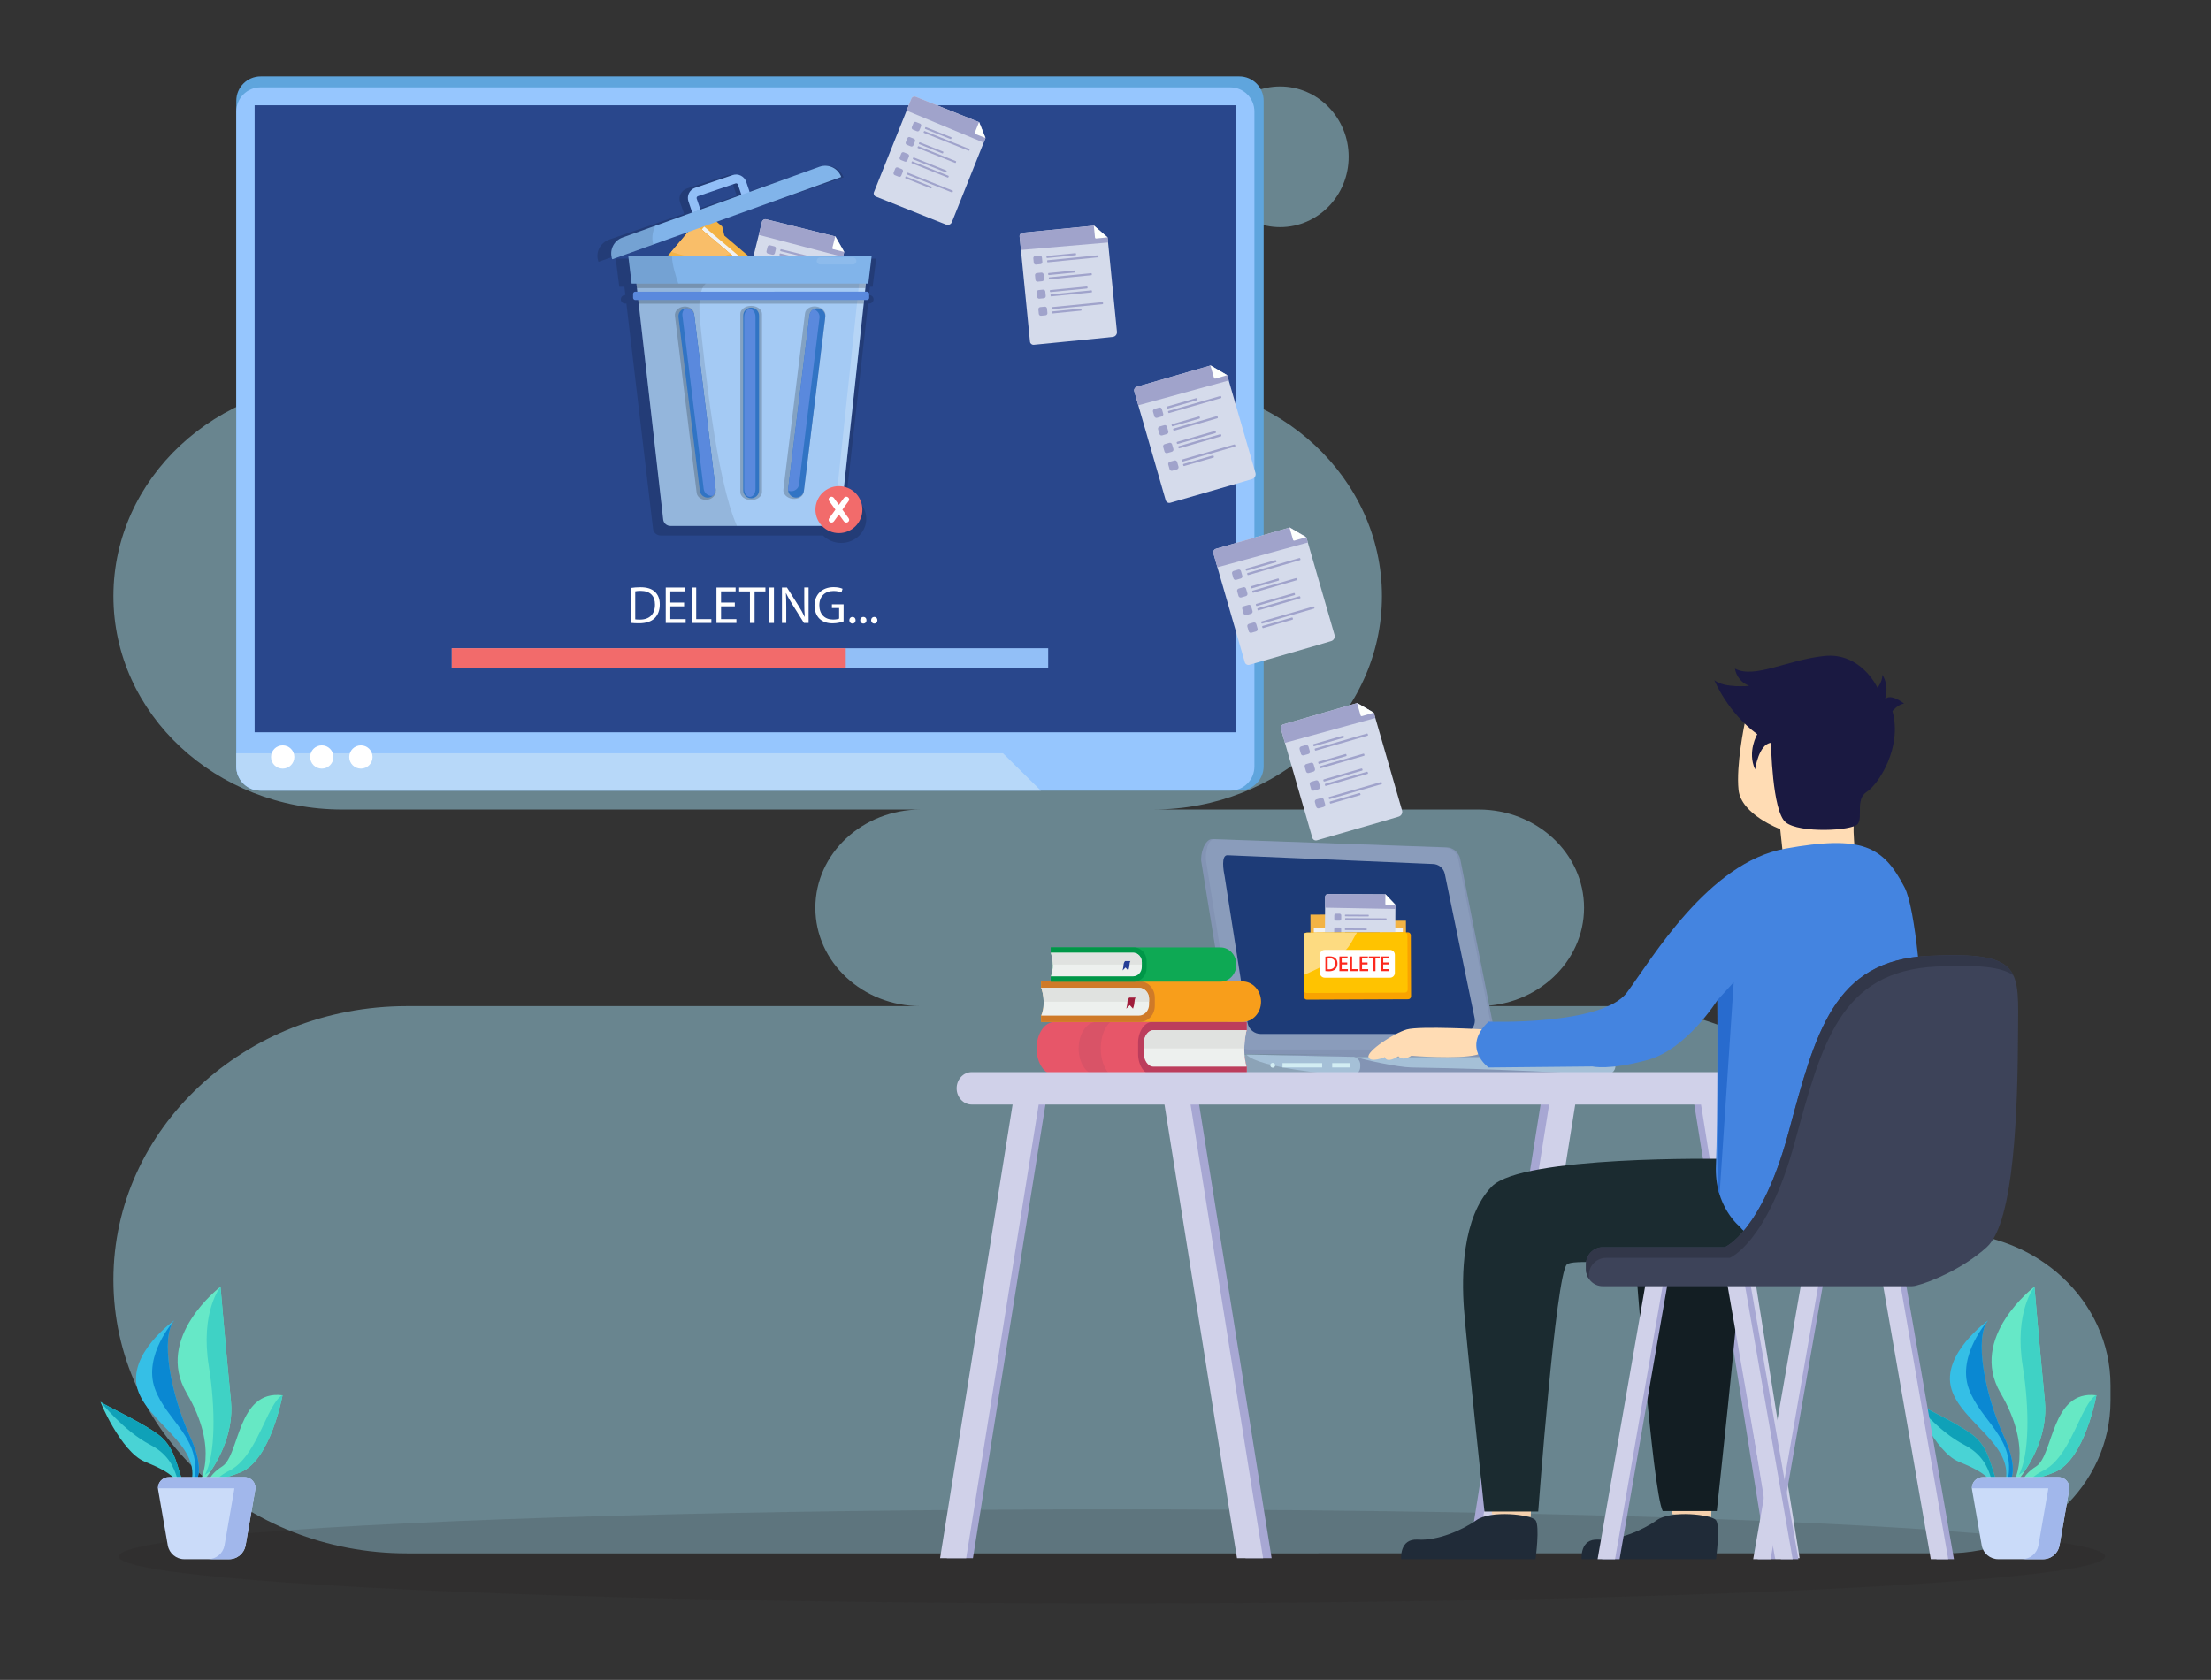 <svg xmlns="http://www.w3.org/2000/svg" width="1909.409" height="1451.054" enable-background="new 0 0 2000 2000" viewBox="39.722 417.773 1909.409 1451.054" id="deleting-data"><rect x="39.722" y="417.773" width="1909.409" height="1451.054" fill="#333333" stroke="none"/><g opacity=".45"><path fill="#abe9ff" d="M137.67,932.69L137.67,932.69c0-101.81,88.52-184.34,197.71-184.34h41.24    c-19.29-15.57-31.51-38.55-31.51-64.2v0c0-46.89,40.77-84.91,91.07-84.91h137.26c-13.88-11.14-22.71-27.61-22.71-46.03    c0-33.55,29.17-60.75,65.16-60.75h344.67c35.99,0,65.16,27.2,65.16,60.75c0,33.55-29.17,60.75-65.16,60.75H831.51    c-24.03,15.29-39.81,41.01-39.81,70.18v0c0,25.66,12.22,48.64,31.51,64.2h212.24c109.19,0,197.71,82.53,197.71,184.34l0,0    c0,101.81-88.52,184.34-197.71,184.34h281.18c50.29,0,91.07,38.02,91.07,84.91c0,46.89-40.77,84.91-91.07,84.91h114.57    c125.17,0,229.08,84.61,249.7,195.82h40.12c78.05,0,141.32,58.99,141.32,131.76v13.35c0,72.77-63.27,131.76-141.32,131.76h-289.82    H482.7h-91.55c-139.99,0-253.49-105.81-253.49-236.34v0c0-130.53,113.49-236.34,253.49-236.34h443.77    c-50.3,0-91.07-38.02-91.07-84.91c0-46.89,40.77-84.91,91.07-84.91H335.38C226.19,1117.03,137.67,1034.5,137.67,932.69z"></path><ellipse cx="1145.23" cy="553.21" fill="#abe9ff" rx="59.2" ry="60.75"></ellipse></g><ellipse cx="1000" cy="1762.22" fill="#231f20" opacity=".15" rx="857.84" ry="40.65"></ellipse><path fill="#66e8c4" d="M221.93,1696.34c2.69-1.96,8.14,0.39,25.85-6.99c25.84-10.76,35.93-66.37,35.93-66.37     c-39.32-4.92-36.83,51.73-52.05,61.42c-6.87,4.37-10.1,8.61-11.58,11.94H221.93z"></path><path fill="#3fd2c5" d="M271.52,1639.54c-8.08,16.48-17.63,40.79-33.73,48.54c-4.49,2.16-7.78,4.61-10.23,7.02     c3.88-0.48,10.01-1.49,20.23-5.75c25.84-10.76,35.93-66.37,35.93-66.37S279.6,1623.06,271.52,1639.54z"></path><path fill="#35bfe6" d="M205.34,1696.34h4.26c2.77-5.89,3.66-16.96-5.6-37.28c-17.14-37.61-25.79-86.39-13.84-100.74     c0,0-40.9,29.15-31.6,59.47C167.29,1646.25,211.23,1665.2,205.34,1696.34z"></path><path fill="#0a88d2" d="M207.08,1696.34h2.53c2.77-5.89,3.66-16.95-5.6-37.28c-17.14-37.61-25.79-86.39-13.84-100.74     c0,0-26.99,30.02-16.75,58.76C183.52,1645.46,214.68,1660.24,207.08,1696.34z"></path><path fill="#49d3d5" d="M164.96,1680.44c15.56,6.34,22.22,10.56,26.56,15.9h5.46c-4.08-12.35-6.52-25.56-16.11-35.54     c-10.89-11.34-52.84-30.01-54.28-32.17C125.16,1626.46,143.94,1671.88,164.96,1680.44z"></path><path fill="#0fa1b8" d="M192.18,1692.85c0.32,0.99,0.8,2.19,1.36,3.49h3.44c-4.09-12.35-6.52-25.56-16.11-35.54     c-10.89-11.34-52.84-30-54.28-32.17c0,0,20.36,25.54,43.01,37.21C185.82,1674.19,190.11,1686.54,192.18,1692.85z"></path><path fill="#66e8c7" d="M217.15,1678.51c-0.52,7.45-2.21,13.39-3.99,17.83h2.98c10.22-13.19,25.93-38.79,22.99-68.68     c-4.3-43.68-8.98-98.44-8.98-98.44s-57.5,43.6-29.21,91.95C215.05,1645.28,218.14,1664.51,217.15,1678.51z"></path><path fill="#3fd2c5" d="M220.07,1597.92c5.83,36.2,5.9,76.73-3.39,93.88c1.69-1.2,3.51-2.46,5.36-3.74      c9.36-14.27,19.49-35.89,17.08-60.41c-4.3-43.68-8.98-98.44-8.98-98.44S212.48,1550.81,220.07,1597.92z"></path><path fill="#cadbf9" d="M250.95,1693.69h-65.45c-5.8,0-10.2,5.23-9.21,10.95l8.36,48.16c1.3,6.84,7.28,11.79,14.24,11.79h38.66    c6.96,0,12.94-4.95,14.24-11.79l8.36-48.16C261.16,1698.92,256.76,1693.69,250.95,1693.69z"></path><path fill="#a1b7eb" d="M260.29,1703.36c0.19-5.19-3.97-9.67-9.33-9.67h-65.45c-5.37,0-9.52,4.47-9.33,9.67H260.29z"></path><path fill="#a1b7eb" d="M250.95,1693.69h-18.2c5.8,0,10.2,5.23,9.21,10.95l-8.36,48.16c-1.3,6.84-7.28,11.79-14.24,11.79h18.2    c6.96,0,12.94-4.95,14.24-11.79l8.36-48.16C261.16,1698.92,256.76,1693.69,250.95,1693.69z"></path><g><path fill="#66e8c4" d="M1788.41,1696.34c2.69-1.96,8.14,0.39,25.85-6.99c25.84-10.76,35.93-66.37,35.93-66.37     c-39.32-4.92-36.83,51.73-52.05,61.42c-6.87,4.37-10.1,8.61-11.58,11.94H1788.41z"></path><path fill="#3fd2c5" d="M1838,1639.54c-8.08,16.48-17.63,40.79-33.73,48.54c-4.49,2.16-7.78,4.61-10.23,7.02     c3.88-0.48,10.01-1.49,20.23-5.75c25.84-10.76,35.93-66.37,35.93-66.37S1846.09,1623.06,1838,1639.54z"></path><path fill="#35bfe6" d="M1771.83,1696.34h4.26c2.77-5.89,3.66-16.96-5.6-37.28c-17.14-37.61-25.79-86.39-13.84-100.74     c0,0-40.9,29.15-31.6,59.47C1733.77,1646.25,1777.71,1665.2,1771.83,1696.34z"></path><path fill="#0a88d2" d="M1773.56,1696.34h2.53c2.77-5.89,3.66-16.95-5.6-37.28c-17.14-37.61-25.79-86.39-13.84-100.74     c0,0-26.99,30.02-16.75,58.76C1750,1645.46,1781.16,1660.24,1773.56,1696.34z"></path><path fill="#49d3d5" d="M1731.44,1680.44c15.56,6.34,22.22,10.56,26.56,15.9h5.46c-4.08-12.35-6.52-25.56-16.11-35.54     c-10.89-11.34-52.84-30.01-54.28-32.17C1691.65,1626.46,1710.42,1671.88,1731.44,1680.44z"></path><path fill="#0fa1b8" d="M1758.67,1692.85c0.32,0.99,0.8,2.19,1.36,3.49h3.44c-4.08-12.35-6.52-25.56-16.11-35.54     c-10.89-11.34-52.84-30-54.28-32.17c0,0,20.36,25.54,43.01,37.21C1752.31,1674.19,1756.6,1686.54,1758.67,1692.85z"></path><path fill="#66e8c7" d="M1783.64,1678.51c-0.52,7.45-2.21,13.39-3.99,17.83h2.98c10.22-13.19,25.93-38.79,22.99-68.68     c-4.3-43.68-8.98-98.44-8.98-98.44s-57.5,43.6-29.21,91.95C1781.53,1645.28,1784.63,1664.51,1783.64,1678.51z"></path><path fill="#3fd2c5" d="M1786.55,1597.92c5.83,36.2,5.91,76.73-3.39,93.88c1.69-1.2,3.51-2.46,5.36-3.74      c9.36-14.27,19.49-35.89,17.08-60.41c-4.3-43.68-8.98-98.44-8.98-98.44S1778.97,1550.81,1786.55,1597.92z"></path><path fill="#cadbf9" d="M1817.44,1693.69H1752c-5.8,0-10.2,5.23-9.21,10.95l8.36,48.16c1.3,6.84,7.28,11.79,14.24,11.79h38.66    c6.96,0,12.94-4.95,14.24-11.79l8.36-48.16C1827.64,1698.92,1823.24,1693.69,1817.44,1693.69z"></path><path fill="#a1b7eb" d="M1826.77,1703.36c0.19-5.19-3.97-9.67-9.33-9.67H1752c-5.37,0-9.52,4.47-9.33,9.67H1826.77z"></path><path fill="#a1b7eb" d="M1817.44,1693.69h-18.2c5.8,0,10.2,5.23,9.21,10.95l-8.36,48.16c-1.3,6.84-7.28,11.79-14.24,11.79h18.2    c6.96,0,12.94-4.95,14.24-11.79l8.36-48.16C1827.64,1698.92,1823.24,1693.69,1817.44,1693.69z"></path></g><g><polygon fill="#8394b4" points="1322.01 1327.55 1429.89 1331.36 1209.2 1330.81 1111.28 1328.66"></polygon><path fill="#8394b4" d="M1317.59,1328.23h-202.07c-6.4,0-11.93-4.69-13.22-11.23l-25.06-154.41c-1.32-6.65,2.77-20.01,9.28-20.01      l202.08,7.12c5.93,0,11.05,4.35,12.25,10.41l29.96,151.19C1332.54,1320.04,1326.14,1328.23,1317.59,1328.23z"></path><path fill="#a5c0d7" d="M1315.39,1324.31H1118.5c-6.24,0-11.62-4.58-12.88-10.97l-24.19-150.84c-1.28-6.5,0.81-19.92,7.16-19.92      l198.56,7.32c5.78,0,10.77,4.25,11.94,10.17l29.19,147.69C1329.96,1316.31,1323.73,1324.31,1315.39,1324.31z" opacity=".2"></path><path fill="#1d3b77" d="M1301.8,1310.87h-173.28c-5.49,0-10.23-3.86-11.34-9.23l-19.8-126.45c-1.13-5.47-3.3-18.66,2.29-18.66      l177.27,7.55c5.09,0,9.48,3.57,10.51,8.56l25.69,124.31C1314.62,1304.13,1309.14,1310.87,1301.8,1310.87z"></path><path fill="#a5c0d7" d="M1426.97,1346.05h-219.12v-15.24h219.12c4.34,0,7.86,3.41,7.86,7.62l0,0      C1434.83,1342.63,1431.31,1346.05,1426.97,1346.05z"></path><path fill="#8394b4" d="M1421.01,1346.05c-19.68-1.22-85.59-4.99-162.47-6.21c-11.61-0.18-42.67-6.93-47.25-9.03h-2.09v15.24      H1421.01z"></path><path fill="#a5c0d7" d="M1207.57,1346.23l-97.69-2.13c-3.33-0.07-5.98-2.9-5.89-6.31l0.08-3.35c0.08-3.37,2.82-6.03,6.12-5.96      l97.77,2.13c3.68,0.11,6.59,3.24,6.5,7l-0.05,1.99C1214.32,1343.37,1211.25,1346.34,1207.57,1346.23z"></path><path d="M1193.88,1345.93l-83.99-1.83c-3.33-0.07-5.98-2.9-5.89-6.31l0.08-3.35c0.08-3.37,2.82-6.03,6.12-5.96      l5.82,0.13C1127.19,1340.69,1193.88,1345.93,1193.88,1345.93z" opacity=".15"></path><rect width="34.25" height="3.76" x="1147.28" y="1336.08" fill="#d2edf3" transform="rotate(-180 1164.402 1337.96)"></rect><rect width="15.04" height="3.76" x="1190.2" y="1336.08" fill="#d2edf3"></rect><path fill="#d2edf3" d="M1136.73,1337.96c0,1.16,0.94,2.11,2.11,2.11c1.16,0,2.11-0.94,2.11-2.11c0-1.17-0.94-2.11-2.11-2.11      C1137.68,1335.85,1136.73,1336.8,1136.73,1337.96z"></path><path fill="#e75669" d="M1116.3,1307.63v-7.12H950.37c-8.53,0-15.44,10.2-15.44,22.79v0.14c0,12.59,6.91,22.79,15.44,22.79       h165.93v-7.12C1111.13,1323.05,1116.3,1307.63,1116.3,1307.63z"></path><path fill="#c94f64" d="M986.67,1300.51h11.99c-4.95,4.28-8.33,12.87-8.33,22.78v0.16c0,9.92,3.38,18.5,8.33,22.78h-11.99       c-8.53,0-15.44-10.2-15.44-22.79v-0.14C971.23,1310.72,978.14,1300.51,986.67,1300.51z" opacity=".46"></path><path fill="#bc3d5c" d="M1116.3,1300.51h-81.37c-6.82,0-12.35,8.16-12.35,18.22v9.28c0,10.06,5.53,18.22,12.35,18.22h81.37v-7.12       c-5.16-16.06,0-31.49,0-31.49V1300.51z"></path><path fill="#edf0ee" d="M1035.8,1307.63c-4.7,0-8.5,5.62-8.5,12.55v6.39c0,6.93,3.81,12.55,8.5,12.55h80.5       c-4.52-15.74,0-31.49,0-31.49H1035.8z"></path><path fill="#dde0dd" d="M1116.3,1307.63h-80.5c-4.7,0-8.5,5.62-8.5,12.55v3.19h87C1114.38,1314.34,1116.3,1307.63,1116.3,1307.63       z" opacity=".83"></path><g><path fill="#f89e1b" d="M938.91,1270.94v-5.45h173.67c8.93,0,16.16,7.82,16.16,17.46v0.11c0,9.64-7.23,17.46-16.16,17.46H938.91       v-5.45C944.31,1282.75,938.91,1270.94,938.91,1270.94z"></path><path fill="#cf7a28" d="M938.91,1265.49h85.17c7.14,0,12.92,6.25,12.92,13.96v7.11c0,7.71-5.79,13.96-12.92,13.96h-85.17v-5.45       c5.4-12.31,0-24.12,0-24.12V1265.49z"></path><path fill="#edf0ee" d="M1023.17,1270.94c4.91,0,8.9,4.3,8.9,9.61v4.89c0,5.31-3.98,9.61-8.9,9.61h-84.26       c4.73-12.06,0-24.12,0-24.12H1023.17z"></path><path fill="#dde0dd" d="M938.91,1270.94h84.26c4.91,0,8.9,4.3,8.9,9.61v2.45h-91.06       C940.91,1276.08,938.91,1270.94,938.91,1270.94z" opacity=".83"></path><path fill="#a01d3b" d="M1020.43,1279.45c0,0-0.86,1.16-0.96,3.81c-0.11,2.66-1.28,5.78-1.28,5.78l-2.78-3l-3,3       c0,0,0.96-3.7,0.96-5.66c0-1.96,1.5-3.93,1.5-3.93H1020.43z"></path></g><g><path fill="#0ea954" d="M947.13,1240.73v-4.6h146.63c7.54,0,13.64,6.6,13.64,14.74v0.09c0,8.14-6.11,14.74-13.64,14.74H947.13       v-4.6C951.69,1250.71,947.13,1240.73,947.13,1240.73z"></path><path fill="#009748" d="M947.13,1236.13h71.91c6.03,0,10.91,5.28,10.91,11.79v6c0,6.51-4.88,11.79-10.91,11.79h-71.91v-4.6       c4.56-10.39,0-20.36,0-20.36V1236.13z"></path><path fill="#edf0ee" d="M1018.27,1240.73c4.15,0,7.51,3.63,7.51,8.12v4.13c0,4.48-3.36,8.12-7.51,8.12h-71.14       c3.99-10.18,0-20.36,0-20.36H1018.27z"></path><path fill="#dde0dd" d="M947.13,1240.73h71.14c4.15,0,7.51,3.63,7.51,8.12v2.07H948.9       C948.82,1245.08,947.13,1240.73,947.13,1240.73z" opacity=".83"></path><path fill="#253d95" d="M1015.96,1247.92c0,0-0.72,0.98-0.81,3.22c-0.09,2.24-1.08,4.88-1.08,4.88l-2.35-2.54l-2.53,2.54       c0,0,0.81-3.12,0.81-4.78c0-1.66,1.26-3.32,1.26-3.32H1015.96z"></path></g><g><path fill="#ffdcb4" d="M1546.41,1042.76c0,0-7.55,36.03-5.27,57.35c2.28,21.32,35.97,33.89,35.97,33.89l1.99,18.66l62.43-0.03      c0,0-1.49-16.73-0.97-21.09C1641.07,1127.17,1584.59,1041.19,1546.41,1042.76z"></path><path fill="#1a1941" d="M1520.23,1005.31c8.85,7.14,30.17,4.86,30.17,4.86c-11.23-4.19-12.37-14.85-12.37-14.85      c17.13,8.95,45.02-7.51,77-10.92c31.98-3.42,46.06,27.42,46.06,27.42c4.76-5.9,4.19-11.23,4.19-11.23      c6.47,10.09,2.28,21.32,2.28,21.32c4.76-5.9,16.56,3.62,16.56,3.62c-5.33,0.57-10.09,6.47-10.09,6.47      c8.75,31.41-12.11,63.29-22.2,69.76c-10.09,6.47-3.05,21.89-7.81,27.79c-4.76,5.9-50.35,8.08-62.15-1.45      c-11.8-9.52-12.73-68.72-12.73-68.72c-10.66,1.14-13.71,23.03-13.71,23.03c-7.02-15.38,1.84-30.32,1.89-30.41      C1531.48,1033.08,1520.23,1005.31,1520.23,1005.31z"></path></g><g><polygon fill="#a7a7d3" points="879.95 1763.71 857.42 1763.71 920.5 1368.96 943.03 1368.96"></polygon><polygon fill="#d0d1e9" points="874.11 1763.71 851.58 1763.71 914.66 1368.96 937.19 1368.96"></polygon><polygon fill="#a7a7d3" points="1115.36 1763.71 1137.89 1763.71 1074.81 1368.96 1052.28 1368.96"></polygon><polygon fill="#d0d1e9" points="1107.98 1763.71 1130.51 1763.71 1067.43 1368.96 1044.9 1368.96"></polygon><polygon fill="#a7a7d3" points="1565.5 1763.71 1588.03 1763.71 1524.95 1368.96 1502.42 1368.96"></polygon><polygon fill="#d0d1e9" points="1571.34 1763.71 1593.87 1763.71 1530.79 1368.96 1508.26 1368.96"></polygon><polygon fill="#a7a7d3" points="1330.09 1763.71 1307.56 1763.71 1370.64 1368.96 1393.17 1368.96"></polygon><polygon fill="#d0d1e9" points="1337.47 1763.71 1314.94 1763.71 1378.02 1368.96 1400.55 1368.96"></polygon><path fill="#d0d1e9" d="M1574.97,1371.86H878.94c-7.21,0-13.06-6.27-13.06-14.01l0,0c0-7.74,5.85-14.01,13.06-14.01h696.03      c7.21,0,13.06,6.27,13.06,14.01l0,0C1588.03,1365.59,1582.18,1371.86,1574.97,1371.86z"></path></g><polygon fill="#f5d0ad" points="1483.95 1702.17 1483.95 1725.76 1517.52 1728.11 1518.33 1702.17"></polygon><path fill="#202b38" d="M1521.66,1764.59h-116.01c0,0-1.93-18.02,14.5-16.93c16.44,1.08,37.85-7.84,50.34-16.75     c12.5-8.92,47.3-4.95,51.17,0S1521.66,1764.59,1521.66,1764.59z"></path><path fill="#131e23" d="M1475.6,1722.97h46.72c0,0,19.45-177.32,19.45-200.62c0-23.3,0-37.17,0-37.17l-89.83,19.15     C1451.94,1504.33,1466.55,1704.15,1475.6,1722.97z"></path><path fill="#ffdcb4" d="M1322.07,1306.98c0,0-56.26-3.16-67.43,0c-11.17,3.16-34.8,18.83-33.09,23.93c1.72,5.09,14.18,0,14.18,0     s0.86,5.88,11.6-0.78c0,0,3.01,4.7,11.17-0.39c0,0,40.53,3.14,56.14-0.78S1322.07,1306.98,1322.07,1306.98z"></path><polygon fill="#f5d0ad" points="1328.11 1702.17 1328.11 1725.76 1361.68 1728.11 1362.48 1702.17"></polygon><path fill="#1b2b30" d="M1526.84,1418.78c0,0-172.62-2.96-198.73,23.8c-26.1,26.75-26.1,78.27-24.17,105.03     c1.93,26.75,17.75,175.81,17.75,175.81h46.43c0,0,15.09-204.55,24.76-213.46c9.67-8.92,154.09,15.88,164.78-25.8     C1568.35,1442.46,1526.84,1418.78,1526.84,1418.78z"></path><path fill="#202b38" d="M1365.81,1764.59H1249.8c0,0-1.93-18.02,14.5-16.93c16.44,1.08,37.85-7.84,50.34-16.75     c12.5-8.92,47.3-4.95,51.17,0C1369.68,1735.85,1365.81,1764.59,1365.81,1764.59z"></path><path fill="#4484e0" d="M1325.27,1339.86c0,0-23.91-17.17,0-39.63c0,0,98.24,3.58,119.59-25.29     c21.35-28.87,70.25-112.24,136.62-124.13s84.44-2.23,102.99,33.44c18.55,35.67,26.73,288.45,8.2,295.05     c-18.53,6.61-135.3,21.34-150.05-1.58c0,0-22.72-17.63-21.04-53.74c1.68-36.11,1.26-142.24,1.26-142.24s-26.43,42.27-59.99,51.52     c-33.56,9.25-47.82,5.72-47.82,5.72L1325.27,1339.86z"></path><g><polygon fill="#a7a7d3" points="1572.73 1764.59 1557.66 1764.59 1599.84 1522.35 1614.9 1522.35"></polygon><polygon fill="#d0d1e9" points="1568.82 1764.59 1553.76 1764.59 1595.93 1522.35 1611 1522.35"></polygon><polygon fill="#a7a7d3" points="1438.38 1764.59 1423.32 1764.59 1465.49 1522.35 1480.56 1522.35"></polygon><polygon fill="#d0d1e9" points="1434.47 1764.59 1419.41 1764.59 1461.59 1522.35 1476.65 1522.35"></polygon><polygon fill="#a7a7d3" points="1577.72 1764.59 1592.78 1764.59 1550.61 1522.35 1535.55 1522.35"></polygon><polygon fill="#d0d1e9" points="1572.79 1764.59 1587.85 1764.59 1545.68 1522.35 1530.61 1522.35"></polygon><g><polygon fill="#a7a7d3" points="1712.07 1764.59 1727.13 1764.59 1684.95 1522.35 1669.89 1522.35"></polygon><polygon fill="#d0d1e9" points="1707.14 1764.59 1722.2 1764.59 1680.02 1522.35 1664.96 1522.35"></polygon></g><path fill="#3d4359" d="M1782.49,1309.8c0.29-54.72,4.83-70.35-77.34-66.38c-82.18,3.96-97.64,66.38-120.85,152.58      c-23.2,86.2-55.11,99.08-55.11,99.08h-105.36c-8.02,0-14.52,6.66-14.52,14.88v3.94c0,8.22,6.5,14.88,14.52,14.88h105.36h161.44      c0.22,0,0.47-0.01,0.74-0.04c1.31-0.07,2.58-0.3,3.77-0.7c11.81-2.9,39.59-14.29,60.27-32.94      C1779.59,1473.29,1782.15,1373.65,1782.49,1309.8z"></path><path fill="#323749" d="M1411.9,1519.21c0-8.22,6.59-14.88,14.73-14.88h106.9c0,0,32.37-12.88,55.91-99.08      c23.54-86.2,39.23-148.62,122.61-152.59c36.16-1.72,55.76,0.25,66.35,7.49c-7.05-14.73-25.52-19.04-73.24-16.74      c-82.18,3.96-97.64,66.38-120.85,152.58c-23.2,86.2-55.11,99.08-55.11,99.08h-105.36c-8.02,0-14.52,6.66-14.52,14.88v3.94      c0,3.14,0.96,6.05,2.58,8.45V1519.21z"></path></g><path fill="#286bce" d="M1523.55,1445.01c0.36,1.51,0.76,2.97,1.2,4.38l12.21-183.19l-14.11,15.53L1523.55,1445.01z"></path><g><path fill="#5fa5dd" d="M1109.94,1100.7H264.86c-11.63,0-21.06-9.43-21.06-21.06V504.79c0-11.63,9.43-21.06,21.06-21.06h845.08      c11.63,0,21.06,9.43,21.06,21.06v574.85C1131.01,1091.27,1121.58,1100.7,1109.94,1100.7z"></path><path fill="#96c6fe" d="M1102.21,1100.7H264.6c-11.49,0-20.81-9.32-20.81-20.81V514.05c0-11.49,9.32-20.81,20.81-20.81h837.61      c11.49,0,20.81,9.32,20.81,20.81v565.85C1123.02,1091.39,1113.7,1100.7,1102.21,1100.7z"></path><path fill="#b7d8f9" d="M905.9,1068.45H243.8v11.45c0,11.49,9.32,20.81,20.81,20.81h674.02L905.9,1068.45z"></path><rect width="847.57" height="541.6" x="259.62" y="508.7" fill="#29478c"></rect><path fill="#fff" d="M293.9 1071.65c0 5.55-4.5 10.06-10.06 10.06-5.56 0-10.06-4.5-10.06-10.06 0-5.56 4.5-10.06 10.06-10.06C289.4 1061.59 293.9 1066.09 293.9 1071.65zM327.68 1071.65c0 5.55-4.5 10.06-10.06 10.06-5.56 0-10.06-4.5-10.06-10.06 0-5.56 4.5-10.06 10.06-10.06C323.17 1061.59 327.68 1066.09 327.68 1071.65zM361.45 1071.65c0 5.55-4.5 10.06-10.06 10.06-5.55 0-10.06-4.5-10.06-10.06 0-5.56 4.5-10.06 10.06-10.06C356.95 1061.59 361.45 1066.09 361.45 1071.65z"></path><g><rect width="515.06" height="17" x="429.87" y="977.71" fill="#92bff7"></rect><rect width="340.23" height="17" x="429.87" y="977.71" fill="#f26b6b"></rect><g opacity=".15"><path d="M594.6 630.79l173.67-59.87c-2.93-7.82-11.92-11.89-20.08-9.08l-64.63 22.28-3.13-8.89c-1.76-4.99-7.36-7.69-12.49-6.02l-34.79 11.3c-5.13 1.67-7.88 7.08-6.12 12.07l3.46 9.83-34.12 11.76v0l-30.34 10.46c-8.16 2.81-12.39 11.43-9.46 19.26L594.6 630.79 594.6 630.79zM634.66 590.1c-.32-.9.18-1.87 1.1-2.17l34.79-11.3c.92-.3 1.93.19 2.25 1.08l3.18 9.03-37.91 13.07L634.66 590.1zM790.34 672.64h-.08l.36-3.17 0 0 .45-3.99h2.26l3.08-24.34H611.86h-40.41 0l1.54 12.17 1.54 12.17h0 4.42l.85 7.16h-.13c-2.1 0-3.81 1.64-3.81 3.65v.06c0 2.02 1.71 3.65 3.81 3.65h1l23.03 194.64c.05.41.14.8.26 1.18.85 2.65 3.43 4.53 6.41 4.53h140.13c3.95 3.94 9.49 6.41 15.64 6.41 11.99 0 21.7-9.32 21.7-20.82 0-9.94-7.27-18.24-16.98-20.31l18.21-162.36 0 0 .21-1.91.15-1.37h.91c2.1 0 3.81-1.64 3.81-3.65v-.06C794.15 674.28 792.44 672.64 790.34 672.64z"></path></g><path fill="#d5dbeb" d="M749.17,714.57l19.59-79.12l-7.67-13.44l-59.67-14.8c-1.62-0.4-3.26,0.59-3.66,2.2l-21.86,88.13       c-0.4,1.62,0.59,3.26,2.2,3.66l51.09,12.67l15.1,3.66C746.46,718.05,748.64,716.73,749.17,714.57z"></path><path fill="#a0a3cb" d="M701.42,607.21c-1.62-0.4-3.26,0.59-3.66,2.2l-2.79,11.24l72.73,19.06l1.06-4.26l-7.67-13.44       L701.42,607.21z"></path><path fill="#fdfffd" d="M761.09,622.01l-0.09-0.02l-2.46,9.92c-0.12,0.49,0.18,0.99,0.67,1.11l9.52,2.36L761.09,622.01z"></path><path fill="#a0a3cb" d="M706.73 637.8l-3.75-.93c-.96-.24-1.54-1.21-1.3-2.16l.93-3.75c.24-.96 1.21-1.54 2.16-1.3l3.75.93c.96.24 1.54 1.21 1.3 2.16l-.93 3.75C708.66 637.46 707.69 638.04 706.73 637.8zM703.19 652.09l-3.75-.93c-.96-.24-1.54-1.21-1.3-2.16l.93-3.75c.24-.96 1.21-1.54 2.16-1.3l3.75.93c.96.24 1.54 1.21 1.3 2.16l-.93 3.75C705.11 651.75 704.15 652.33 703.19 652.09zM699.64 666.39l-3.75-.93c-.96-.24-1.54-1.21-1.3-2.16l.93-3.75c.24-.96 1.21-1.54 2.16-1.3l3.75.93c.96.24 1.54 1.21 1.3 2.16l-.93 3.75C701.57 666.04 700.6 666.62 699.64 666.39zM696.1 680.68l-3.75-.93c-.96-.24-1.54-1.21-1.3-2.16l.93-3.75c.24-.96 1.21-1.54 2.16-1.3l3.75.93c.96.24 1.54 1.21 1.3 2.16l-.93 3.75C698.02 680.33 697.05 680.92 696.1 680.68z"></path><g><path fill="#a0a3cb" d="M738.08 638.92l-23.71-5.88c-.28-.07-.56.06-.62.3l-.22.87c-.06.24.12.48.4.55l23.71 5.88c.28.07.56-.06.62-.3l.22-.87C738.55 639.24 738.36 638.99 738.08 638.92zM755.62 647.1l-41.94-10.41c-.28-.07-.56.06-.62.3l-.22.87c-.06.24.12.48.4.55l41.94 10.41c.28.07.56-.06.62-.3l.22-.87C756.08 647.42 755.9 647.17 755.62 647.1zM732.58 652.73l-21.8-5.41c-.26-.06-.52.07-.58.31l-.21.87c-.06.24.1.48.36.54l21.8 5.41c.26.06.52-.07.58-.31l.22-.87C733 653.03 732.84 652.79 732.58 652.73zM745.18 659.69l-35.13-8.72c-.24-.06-.48.09-.53.32l-.21.87c-.06.24.09.47.32.53l35.13 8.72c.24.06.48-.09.53-.32l.22-.87C745.56 659.98 745.42 659.75 745.18 659.69z"></path><g><path fill="#a0a3cb" d="M737.68 669.16l-30.26-7.51c-.36-.09-.7.03-.76.27l-.21.87c-.06.24.19.5.55.59l30.26 7.51c.36.09.7-.03.76-.27l.21-.87C738.28 669.52 738.04 669.25 737.68 669.16zM740.37 673.67l-33.88-8.41c-.23-.06-.46.09-.52.32l-.21.87c-.06.24.08.47.31.53l33.88 8.41c.23.06.46-.09.52-.32l.22-.87C740.73 673.96 740.6 673.72 740.37 673.67z"></path></g><g><path fill="#a0a3cb" d="M726.12 687.13l-23.71-5.88c-.28-.07-.46-.32-.4-.55l.22-.87c.06-.24.33-.37.62-.3l23.71 5.88c.28.07.46.32.4.55l-.22.87C726.68 687.07 726.4 687.2 726.12 687.13zM745.45 688.09l-41.94-10.41c-.28-.07-.46-.32-.4-.55l.21-.87c.06-.24.33-.37.62-.3l41.94 10.41c.28.07.46.32.4.55l-.21.87C746.01 688.03 745.73 688.16 745.45 688.09z"></path></g></g><g><polygon fill="#f3b344" points="667.31 697.43 612.72 651.13 649.41 607.86 652.53 604.18 663.39 613.38 665.29 621.32 704.01 654.15"></polygon><rect width="3.37" height="66.75" x="670.55" y="603.03" fill="#f1f2f2" transform="rotate(-49.701 672.227 636.395)"></rect><path fill="#d89030" d="M668.41,698.36l-57.93-49.12c-0.91-0.78-1.03-2.15-0.25-3.06l28.26-33.32c0.78-0.91,2.15-1.03,3.06-0.25       l57.93,49.12c0.91,0.78,1.03,2.15,0.25,3.06l-28.26,33.32C670.7,699.02,669.33,699.14,668.41,698.36z"></path><path fill="#f3b344" d="M668.37,694.64l-56.14-47.61c-0.87-0.74-0.98-2.05-0.24-2.92l26.57-31.33c0.74-0.87,2.05-0.98,2.92-0.24       l56.14,47.61c0.87,0.74,0.98,2.05,0.24,2.92l-26.57,31.33C670.55,695.27,669.24,695.38,668.37,694.64z"></path><path fill="#f9be69" d="M653.84,641.64c6.27-0.1,11.32-3.03,16.53-4.6l-28.9-24.5c-0.87-0.74-2.18-0.63-2.92,0.24l-19.16,22.6       C625.97,637.19,639.52,641.86,653.84,641.64z"></path></g><g><path fill="#92bff7" d="M637.61,601.66l7.13-2.41l-3.34-9.9c-0.3-0.87,0.17-1.83,1.03-2.12l32.5-11.01         c0.86-0.29,1.81,0.18,2.1,1.06l3.34,9.9l7.13-2.41l-3.34-9.9c-1.64-4.86-6.87-7.49-11.67-5.87L639.98,580         c-4.79,1.62-7.36,6.9-5.72,11.76L637.61,601.66z"></path><path fill="#81b4ea" d="M577.29,622.97l170.15-61.15c7.62-2.74,16.02,1.22,18.76,8.84l0,0l-197.75,71.07l0,0        C565.71,634.11,569.66,625.71,577.29,622.97z"></path><path d="M568.45,641.73L568.45,641.73c-2.74-7.62,1.22-16.02,8.84-18.76l28.34-10.19        c-1.54,3.38-3.77,9.94-1.66,16.18L568.45,641.73z" opacity=".1"></path><g><path fill="#a4caf4" d="M787.56,662.06l-21.99,204.38c-0.34,3.19-3.03,5.6-6.23,5.6H618.69c-3.19,0-5.87-2.39-6.23-5.56         l-23.2-204.42H787.56z"></path><path fill="#fff" d="M760.08,866l21.64-203.94h5.83l-21.99,204.38c-0.34,3.19-3.03,5.6-6.23,5.6l-5.49-0.36         C757.05,871.67,759.74,869.23,760.08,866z" opacity=".2"></path><path d="M650.05,662.06c-6.33,4.56-7.41,17.39-5.47,35.79c3.17,30.12,13.42,133.57,31.56,174.19h-57.45         c-3.19,0-5.87-2.39-6.23-5.56l-23.2-204.42H650.05z" opacity=".1"></path><path d="M688.41,849.72c5.17,0,9.37-3.13,9.37-6.98V688.97c0-3.86-4.19-6.98-9.37-6.98c-5.17,0-9.37,3.13-9.37,6.98v153.77          C679.04,846.59,683.24,849.72,688.41,849.72z" opacity=".2"></path><path fill="#3174c4" d="M688.41,848.18c3.78,0,6.85-3.07,6.85-6.85V690.38c0-3.78-3.07-6.85-6.85-6.85           c-3.79,0-6.85,3.07-6.85,6.85v150.94C681.55,845.11,684.62,848.18,688.41,848.18z"></path><path fill="#5a89dd" d="M687.28,846.97c2.69,0,4.88-3.02,4.88-6.75V691.49c0-3.73-2.18-6.75-4.88-6.75           c-2.69,0-4.88,3.02-4.88,6.75v148.73C682.4,843.94,684.58,846.97,687.28,846.97z"></path><path d="M724.2,848.65c4.86,0.6,9.18-2.02,9.64-5.83l18.7-152.26c0.47-3.82-3.09-7.4-7.95-7.99          c-4.86-0.6-9.18,2.02-9.65,5.83l-18.7,152.26C715.78,844.48,719.34,848.06,724.2,848.65z" opacity=".2"></path><path fill="#3174c4" d="M726.35,847.56c3.76,0.46,7.18-2.21,7.64-5.97l18.4-149.82c0.46-3.76-2.21-7.18-5.97-7.64            c-3.76-0.46-7.18,2.21-7.64,5.97l-18.4,149.82C719.92,843.68,722.6,847.1,726.35,847.56z"></path><path fill="#5a89dd" d="M738.78,690.11c0.28-2.24,1.61-4.1,3.44-5.13c3.35,0.78,5.65,3.88,5.24,7.24l-17.69,144.06         c-0.44,3.61-3.85,6.17-7.61,5.71c-0.63-0.08-1.22-0.24-1.78-0.46c-0.06-0.52-0.06-1.05,0-1.59L738.78,690.11z"></path><path d="M650.46,849.43c-4.56,0.56-8.64-2.09-9.11-5.93l-18.77-152.91c-0.47-3.83,2.85-7.4,7.41-7.96          c4.56-0.56,8.64,2.09,9.11,5.93l18.77,152.91C658.34,845.3,655.02,848.87,650.46,849.43z" opacity=".2"></path><path fill="#3174c4" d="M651.71,847.56c-3.76,0.46-7.18-2.21-7.64-5.97l-18.4-149.82c-0.46-3.76,2.21-7.18,5.97-7.64          c3.76-0.46,7.18,2.21,7.64,5.97l18.4,149.82C658.14,843.68,655.47,847.1,651.71,847.56z"></path><path fill="#5a89dd" d="M631.42,684.18c0.08-0.01,0.15-0.03,0.22-0.04c3.76-0.46,7.18,2.21,7.64,5.97l18.4,149.82         c0.29,2.39-0.68,4.63-2.39,6.07c-0.08,0.01-0.15,0.03-0.22,0.04c-3.76,0.46-7.18-2.21-7.64-5.97l-18.4-149.82         C628.74,687.87,629.71,685.62,631.42,684.18z"></path><path d="M590.94,671.43h194.93c0.23,0,0.45,0.03,0.67,0.06l-0.93,8.61H591.31v0l-0.98-8.62        C590.53,671.45,590.73,671.43,590.94,671.43z" opacity=".2"></path><path fill="#5a89dd" d="M588.37,676.91h200.07c1.06,0,1.92-0.86,1.92-1.92v-3.33c0-1.06-0.86-1.92-1.92-1.92H588.37        c-1.06,0-1.92,0.86-1.92,1.92v3.33C586.45,676.05,587.31,676.91,588.37,676.91z"></path><polygon points="787.56 662.06 787.06 666.64 589.78 666.64 589.26 662.06 589.26 662.06 787.56 662.06" opacity=".2"></polygon><polygon fill="#81b4ea" points="582.34 639.05 792.47 639.05 789.59 662.76 585.21 662.76"></polygon><path d="M620.06,639.43c0,6.09,3.15,16.53,5.44,23.32h-40.28l-2.88-23.71h37.75        C620.08,639.18,620.06,639.3,620.06,639.43z" opacity=".1"></path><path fill="#fff" d="M748.07,646.22h28.19c1.67,0,3.02-1.35,3.02-3.02l0,0c0-1.67-1.35-3.02-3.02-3.02h-28.19        c-1.67,0-3.02,1.35-3.02,3.02l0,0C745.04,644.87,746.4,646.22,748.07,646.22z" opacity=".1"></path></g><g><circle cx="764.19" cy="858" r="20.27" fill="#f26b6b" transform="rotate(-67.5 764.182 857.983)"></circle><path fill="#fff" d="M767.2,858l5.42-7.49c0.77-1.07,0.48-2.53-0.64-3.26c-1.13-0.73-2.67-0.46-3.44,0.61l-4.34,5.99        l-4.34-5.99c-0.77-1.07-2.31-1.34-3.44-0.61c-1.13,0.73-1.42,2.19-0.64,3.26l5.42,7.49l-5.42,7.49        c-0.77,1.07-0.48,2.53,0.64,3.26c1.13,0.73,2.67,0.46,3.44-0.61l4.34-5.99l4.34,5.99c0.77,1.07,2.31,1.34,3.44,0.61        c1.13-0.73,1.42-2.19,0.64-3.26L767.2,858z"></path></g></g><g><path fill="#fff" d="M584.37 925.66c2.41-.36 5.27-.64 8.41-.64 5.68 0 9.73 1.32 12.41 3.82 2.73 2.5 4.32 6.04 4.32 11 0 5-1.55 9.09-4.41 11.91-2.86 2.86-7.59 4.41-13.54 4.41-2.82 0-5.18-.14-7.18-.36V925.66zM588.32 952.74c1 .18 2.45.23 4 .23 8.45 0 13.04-4.73 13.04-13 .05-7.23-4.04-11.82-12.41-11.82-2.05 0-3.59.18-4.64.41V952.74zM630.5 941.52H618.6v11.04h13.27v3.32h-17.22v-30.63h16.54v3.32H618.6v9.68h11.91V941.52zM637.01 925.25h3.95v27.31h13.09v3.32h-17.04V925.25zM674.32 941.52h-11.91v11.04h13.27v3.32h-17.23v-30.63h16.54v3.32h-12.59v9.68h11.91V941.52zM687.37 928.61h-9.32v-3.36h22.68v3.36h-9.36v27.27h-4V928.61zM708.1 925.25v30.63h-3.95v-30.63H708.1zM715.01 955.88v-30.63h4.32l9.82 15.5c2.27 3.59 4.04 6.82 5.5 9.95l.09-.05c-.36-4.09-.45-7.82-.45-12.59v-12.82h3.73v30.63h-4l-9.73-15.54c-2.14-3.41-4.18-6.91-5.73-10.23l-.14.05c.23 3.86.32 7.54.32 12.63v13.09H715.01zM768.24 954.52c-1.77.64-5.27 1.68-9.41 1.68-4.64 0-8.45-1.18-11.45-4.04-2.64-2.55-4.27-6.64-4.27-11.41.05-9.13 6.32-15.82 16.59-15.82 3.55 0 6.32.77 7.64 1.41l-.95 3.23c-1.64-.73-3.68-1.32-6.77-1.32-7.45 0-12.32 4.64-12.32 12.32 0 7.77 4.68 12.36 11.82 12.36 2.59 0 4.36-.36 5.27-.82v-9.14h-6.23v-3.18h10.09V954.52zM773.2 953.52c0-1.68 1.14-2.86 2.73-2.86 1.59 0 2.68 1.18 2.68 2.86 0 1.64-1.05 2.86-2.73 2.86C774.29 956.38 773.2 955.15 773.2 953.52zM782.61 953.52c0-1.68 1.14-2.86 2.73-2.86 1.59 0 2.68 1.18 2.68 2.86 0 1.64-1.05 2.86-2.73 2.86C783.7 956.38 782.61 955.15 782.61 953.52zM792.02 953.52c0-1.68 1.14-2.86 2.73-2.86 1.59 0 2.68 1.18 2.68 2.86 0 1.64-1.05 2.86-2.73 2.86C793.11 956.38 792.02 955.15 792.02 953.52z"></path></g></g></g><g><polygon fill="#f3b344" points="1254.14 1278.4 1171.68 1278.73 1171.42 1213.37 1171.4 1207.82 1187.79 1207.75 1195.4 1213.28 1253.87 1213.04"></polygon><rect width="76.89" height="3.89" x="1174.33" y="1219.35" fill="#f1f2f2" transform="matrix(1 -.004 .004 1 -4.9 4.885)"></rect><path fill="#d5dbeb" d="M1244.46,1265.21l0.33-65.84l-8.58-9.09l-49.66-0.28c-1.35-0.01-2.44,1.08-2.45,2.43l-0.41,73.34       c-0.01,1.35,1.08,2.45,2.43,2.45l42.52,0.24h12.55C1242.99,1268.46,1244.45,1267.01,1244.46,1265.21z"></path><path fill="#a0a3cb" d="M1186.56,1190.01c-1.35-0.01-2.45,1.08-2.45,2.43l-0.05,9.35l60.72,1.13l0.02-3.55l-8.58-9.09       L1186.56,1190.01z"></path><path fill="#fdfffd" d="M1236.21,1190.28l-0.08,0l-0.05,8.26c0,0.41,0.33,0.74,0.74,0.75l7.92,0.04L1236.21,1190.28z"></path><path fill="#a0a3cb" d="M1196.55 1213.01l-3.12-.02c-.8 0-1.44-.65-1.43-1.45l.02-3.12c0-.8.65-1.44 1.45-1.43l3.12.02c.8 0 1.44.65 1.43 1.45l-.02 3.12C1197.99 1212.38 1197.34 1213.02 1196.55 1213.01zM1196.48 1224.91l-3.12-.02c-.8 0-1.44-.65-1.43-1.45l.02-3.12c0-.8.65-1.44 1.45-1.43l3.12.02c.8 0 1.44.65 1.43 1.45l-.02 3.12C1197.92 1224.27 1197.28 1224.91 1196.48 1224.91zM1196.41 1236.8l-3.12-.02c-.8 0-1.44-.65-1.43-1.45l.02-3.12c0-.8.65-1.44 1.45-1.43l3.12.02c.8 0 1.44.65 1.43 1.45l-.02 3.12C1197.86 1236.17 1197.21 1236.81 1196.41 1236.8zM1196.35 1248.7l-3.12-.02c-.8 0-1.44-.65-1.43-1.45l.02-3.12c0-.8.65-1.44 1.45-1.43l3.12.02c.8 0 1.44.65 1.43 1.45l-.02 3.12C1197.79 1248.06 1197.14 1248.7 1196.35 1248.7z"></path><g><path fill="#a0a3cb" d="M1221.37 1207.93l-19.73-.11c-.23 0-.43.16-.43.35l0 .72c0 .2.19.36.42.36l19.73.11c.23 0 .43-.16.43-.35l0-.72C1221.79 1208.09 1221.6 1207.93 1221.37 1207.93zM1236.69 1211.02l-34.91-.19c-.23 0-.43.16-.43.35l0 .72c0 .2.19.36.42.36l34.91.19c.23 0 .43-.16.43-.35l0-.72C1237.12 1211.18 1236.93 1211.02 1236.69 1211.02zM1219.67 1219.81l-18.14-.1c-.22 0-.39.16-.39.35l0 .72c0 .2.17.36.39.36l18.14.1c.22 0 .39-.16.39-.35l0-.72C1220.06 1219.98 1219.89 1219.82 1219.67 1219.81zM1230.89 1222.88l-29.24-.16c-.2 0-.36.16-.36.35l0 .72c0 .2.16.36.35.36l29.24.16c.2 0 .36-.16.36-.35l0-.72C1231.24 1223.04 1231.09 1222.88 1230.89 1222.88z"></path><g><path fill="#a0a3cb" d="M1226.8 1231.75l-25.19-.14c-.3 0-.54.16-.54.35l0 .72c0 .2.24.36.54.36l25.19.14c.3 0 .54-.16.54-.35l0-.72C1227.34 1231.91 1227.1 1231.75 1226.8 1231.75zM1229.77 1234.77l-28.2-.16c-.19 0-.34.16-.35.35l0 .72c0 .2.15.36.34.36l28.2.16c.19 0 .34-.16.35-.35l0-.72C1230.11 1234.93 1229.96 1234.77 1229.77 1234.77z"></path></g><g><path fill="#a0a3cb" d="M1221.14 1248.05l-19.73-.11c-.23 0-.42-.16-.42-.36l0-.72c0-.2.19-.35.43-.35l19.73.11c.23 0 .42.16.42.36l0 .72C1221.57 1247.9 1221.38 1248.05 1221.14 1248.05zM1236.5 1245.13l-34.91-.19c-.23 0-.42-.16-.42-.36l0-.72c0-.2.19-.35.43-.35l34.91.19c.23 0 .42.16.42.36l0 .72C1236.93 1244.97 1236.74 1245.13 1236.5 1245.13z"></path></g></g><path fill="#f9a300" d="M1255.81,1280.9l-87.49,0.35c-1.38,0.01-2.51-1.16-2.51-2.6l-0.21-52.61c-0.01-1.44,1.11-2.62,2.49-2.62      l87.49-0.35c1.38-0.01,2.51,1.16,2.51,2.6l0.21,52.61C1258.3,1279.72,1257.19,1280.9,1255.81,1280.9z"></path><path fill="#ffc300" d="M1252.97,1275.16l-84.79,0.34c-1.32,0.01-2.39-1.06-2.4-2.38l-0.19-47.32c-0.01-1.32,1.06-2.39,2.38-2.4      l84.79-0.34c1.32-0.01,2.39,1.06,2.4,2.38l0.19,47.32C1255.36,1274.09,1254.29,1275.16,1252.97,1275.16z"></path><path fill="#fddb81" d="M1200.58,1239.64c5.42-4.78,7.64-11.12,11.03-16.4l-43.64,0.18c-1.32,0.01-2.38,1.08-2.38,2.4l0.14,34.13      C1172.85,1256.61,1188.21,1250.56,1200.58,1239.64z"></path><g><path fill="#fff" d="M1240.13,1262.27h-56.38c-2.32,0-4.19-1.88-4.19-4.19v-15.61c0-2.32,1.88-4.19,4.19-4.19h56.38      c2.32,0,4.19,1.88,4.19,4.19v15.61C1244.33,1260.4,1242.45,1262.27,1240.13,1262.27z"></path><path fill="#fc291e" d="M1187.88,1243.85c-1.13,0-2.27,0.09-3.4,0.26l-0.17,0.03v12.41l0.18,0.02c0.85,0.1,1.83,0.15,2.9,0.15       c2.45,0,4.37-0.63,5.56-1.82c1.19-1.17,1.82-2.87,1.82-4.91c0-1.93-0.6-3.46-1.79-4.55       C1191.84,1244.36,1190.17,1243.85,1187.88,1243.85z M1192.72,1250.03c0,3.23-1.78,5.01-5.02,5.01c-0.41,0-0.98-0.01-1.4-0.06       v-9.35c0.35-0.06,0.89-0.13,1.66-0.13c1.59,0,2.8,0.42,3.62,1.24C1192.34,1247.51,1192.73,1248.62,1192.72,1250.03z"></path><polygon fill="#fc291e" points="1198.42 1250.85 1203.19 1250.85 1203.19 1249.14 1198.42 1249.14 1198.42 1245.66 1203.46 1245.66 1203.46 1243.94 1196.44 1243.94 1196.44 1256.6 1203.73 1256.6 1203.73 1254.87 1198.42 1254.87"></polygon><polygon fill="#fc291e" points="1207.38 1243.94 1205.4 1243.94 1205.4 1256.6 1212.62 1256.6 1212.62 1254.87 1207.38 1254.87"></polygon><polygon fill="#fc291e" points="1215.97 1250.85 1220.74 1250.85 1220.74 1249.14 1215.97 1249.14 1215.97 1245.66 1221.01 1245.66 1221.01 1243.94 1213.99 1243.94 1213.99 1256.6 1221.28 1256.6 1221.28 1254.87 1215.97 1254.87"></polygon><polygon fill="#fc291e" points="1221.84 1245.68 1225.57 1245.68 1225.57 1256.6 1227.57 1256.6 1227.57 1245.68 1231.31 1245.68 1231.31 1243.94 1221.84 1243.94"></polygon><polygon fill="#fc291e" points="1234.27 1254.87 1234.27 1250.85 1239.03 1250.85 1239.03 1249.14 1234.27 1249.14 1234.27 1245.66 1239.31 1245.66 1239.31 1243.94 1232.29 1243.94 1232.29 1256.6 1239.58 1256.6 1239.58 1254.87"></polygon></g></g><g><path fill="#d5dbeb" d="M1250.53,1117.79l-24.37-84.33l-14.4-8.4l-63.61,18.35c-1.73,0.5-2.72,2.3-2.22,4.03l27.1,93.95     c0.5,1.73,2.3,2.72,4.03,2.22l54.46-15.71l16.06-4.73C1249.87,1122.5,1251.19,1120.09,1250.53,1117.79z"></path><path fill="#a0a3cb" d="M1148.15,1043.41c-1.73,0.5-2.72,2.3-2.22,4.03l3.46,11.98l78.09-21.42l-1.31-4.54l-14.4-8.4     L1148.15,1043.41z"></path><path fill="#fdfffd" d="M1211.76,1025.06l-0.1,0.03l3.05,10.58c0.15,0.52,0.7,0.83,1.22,0.68l10.15-2.93L1211.76,1025.06z"></path><path fill="#a0a3cb" d="M1169.59 1069.08l-4 1.15c-1.02.29-2.09-.29-2.38-1.31l-1.15-4c-.29-1.02.29-2.09 1.31-2.38l4-1.15c1.02-.29 2.09.29 2.38 1.31l1.15 4C1171.2 1067.72 1170.61 1068.78 1169.59 1069.08zM1173.99 1084.32l-4 1.15c-1.02.29-2.09-.29-2.38-1.31l-1.15-4c-.29-1.02.29-2.09 1.31-2.38l4-1.15c1.02-.29 2.09.29 2.38 1.31l1.15 4C1175.59 1082.96 1175.01 1084.02 1173.99 1084.32zM1178.38 1099.55l-4 1.15c-1.02.29-2.09-.29-2.38-1.31l-1.15-4c-.29-1.02.29-2.09 1.31-2.38l4-1.15c1.02-.29 2.09.29 2.38 1.31l1.15 4C1179.99 1098.19 1179.4 1099.26 1178.38 1099.55zM1182.78 1114.79l-4 1.15c-1.02.29-2.09-.29-2.38-1.31l-1.15-4c-.29-1.02.29-2.09 1.31-2.38l4-1.15c1.02-.29 2.09.29 2.38 1.31l1.15 4C1184.38 1113.43 1183.8 1114.5 1182.78 1114.79z"></path><g><path fill="#a0a3cb" d="M1199.42 1053.23l-25.28 7.29c-.3.09-.49.36-.41.61l.27.92c.07.25.38.39.68.3l25.28-7.29c.3-.09.49-.36.41-.61l-.27-.92C1200.02 1053.27 1199.72 1053.14 1199.42 1053.23zM1220.19 1051.41l-44.71 12.9c-.3.09-.49.36-.41.61l.27.92c.07.25.38.39.68.3l44.71-12.9c.3-.09.49-.36.41-.61l-.27-.92C1220.79 1051.46 1220.49 1051.32 1220.19 1051.41zM1201.73 1069.06l-23.24 6.7c-.28.08-.44.35-.37.6l.27.92c.07.25.36.39.63.31l23.24-6.7c.28-.08.44-.35.37-.6l-.27-.92C1202.29 1069.12 1202.01 1068.99 1201.73 1069.06zM1217.23 1068.77l-37.45 10.8c-.25.07-.4.34-.32.59l.27.92c.07.25.34.4.59.32l37.45-10.8c.25-.07.4-.34.32-.59l-.27-.92C1217.75 1068.84 1217.48 1068.69 1217.23 1068.77z"></path><g><path fill="#a0a3cb" d="M1215.34 1081.64l-32.26 9.31c-.38.11-.64.4-.56.66l.27.92c.07.25.44.37.83.25l32.26-9.31c.38-.11.64-.4.56-.66l-.27-.92C1216.1 1081.65 1215.73 1081.53 1215.34 1081.64zM1220.28 1084.39l-36.12 10.42c-.24.07-.38.33-.31.58l.27.92c.07.25.33.4.57.33l36.12-10.42c.24-.07.38-.33.31-.58l-.27-.92C1220.78 1084.47 1220.52 1084.32 1220.28 1084.39z"></path></g><g><path fill="#a0a3cb" d="M1214.25 1104.63l-25.28 7.29c-.3.09-.6-.05-.68-.3l-.27-.92c-.07-.25.11-.53.41-.61l25.28-7.29c.3-.09.6.05.68.3l.27.92C1214.73 1104.27 1214.55 1104.54 1214.25 1104.63zM1232.79 1095.11l-44.71 12.9c-.3.09-.6-.05-.68-.3l-.27-.92c-.07-.25.11-.53.41-.61l44.71-12.9c.3-.09.6.05.68.3l.27.92C1233.27 1094.74 1233.09 1095.02 1232.79 1095.11z"></path></g></g></g><g><path fill="#d5dbeb" d="M1192.22,966.18l-24.37-84.33l-14.4-8.4l-63.61,18.35c-1.73,0.5-2.72,2.3-2.22,4.03l27.1,93.95     c0.5,1.73,2.3,2.72,4.03,2.22l54.46-15.71l16.06-4.73C1191.56,970.89,1192.88,968.48,1192.22,966.18z"></path><path fill="#a0a3cb" d="M1089.84,891.8c-1.73,0.5-2.72,2.3-2.22,4.03l3.46,11.98l78.09-21.42l-1.31-4.54l-14.4-8.4L1089.84,891.8z"></path><path fill="#fdfffd" d="M1153.45,873.45l-0.1,0.03l3.05,10.58c0.15,0.52,0.7,0.83,1.22,0.68l10.15-2.93L1153.45,873.45z"></path><path fill="#a0a3cb" d="M1111.28 917.47l-4 1.15c-1.02.29-2.09-.29-2.38-1.31l-1.15-4c-.29-1.02.29-2.09 1.31-2.38l4-1.15c1.02-.29 2.09.29 2.38 1.31l1.15 4C1112.89 916.11 1112.3 917.17 1111.28 917.47zM1115.67 932.7l-4 1.15c-1.02.29-2.09-.29-2.38-1.31l-1.15-4c-.29-1.02.29-2.09 1.31-2.38l4-1.15c1.02-.29 2.09.29 2.38 1.31l1.15 4C1117.28 931.34 1116.69 932.41 1115.67 932.7zM1120.07 947.94l-4 1.15c-1.02.29-2.09-.29-2.38-1.31l-1.15-4c-.29-1.02.29-2.09 1.31-2.38l4-1.15c1.02-.29 2.09.29 2.38 1.31l1.15 4C1121.68 946.58 1121.09 947.65 1120.07 947.94zM1124.46 963.18l-4 1.15c-1.02.29-2.09-.29-2.38-1.31l-1.15-4c-.29-1.02.29-2.09 1.31-2.38l4-1.15c1.02-.29 2.09.29 2.38 1.31l1.15 4C1126.07 961.82 1125.48 962.89 1124.46 963.18z"></path><g><path fill="#a0a3cb" d="M1141.11 901.61l-25.28 7.29c-.3.09-.49.36-.41.61l.27.92c.07.25.38.39.68.3l25.28-7.29c.3-.09.49-.36.41-.61l-.27-.92C1141.71 901.66 1141.41 901.53 1141.11 901.61zM1161.87 899.8l-44.71 12.9c-.3.09-.49.36-.41.61l.27.92c.07.25.38.39.68.3l44.71-12.9c.3-.09.49-.36.41-.61l-.27-.92C1162.48 899.84 1162.17 899.71 1161.87 899.8zM1143.42 917.45l-23.24 6.7c-.28.08-.44.35-.37.6l.27.92c.07.25.36.39.63.31l23.24-6.7c.28-.08.44-.35.37-.6l-.27-.92C1143.98 917.51 1143.7 917.37 1143.42 917.45zM1158.92 917.15l-37.45 10.8c-.25.07-.4.34-.32.59l.27.92c.07.25.34.4.59.32l37.45-10.8c.25-.07.4-.34.32-.59l-.27-.92C1159.43 917.23 1159.17 917.08 1158.92 917.15z"></path><g><path fill="#a0a3cb" d="M1157.03 930.03l-32.26 9.31c-.38.11-.64.4-.56.66l.27.92c.07.25.44.37.83.26l32.26-9.31c.38-.11.64-.4.56-.66l-.27-.92C1157.78 930.04 1157.42 929.92 1157.03 930.03zM1161.96 932.78l-36.12 10.42c-.24.07-.38.33-.31.58l.27.92c.07.25.33.4.57.33l36.12-10.42c.24-.07.38-.33.31-.58l-.27-.92C1162.46 932.86 1162.21 932.71 1161.96 932.78z"></path></g><g><path fill="#a0a3cb" d="M1155.93 953.01l-25.28 7.29c-.3.09-.6-.05-.68-.3l-.27-.92c-.07-.25.11-.53.41-.61l25.28-7.29c.3-.09.6.05.68.3l.27.92C1156.42 952.65 1156.23 952.93 1155.93 953.01zM1174.48 943.49l-44.71 12.9c-.3.09-.6-.05-.68-.3l-.27-.92c-.07-.25.11-.53.41-.61l44.71-12.9c.3-.09.6.05.68.3l.27.92C1174.96 943.13 1174.78 943.41 1174.48 943.49z"></path></g></g></g><g><path fill="#d5dbeb" d="M1123.91,826.23l-24.37-84.33l-14.4-8.4l-63.61,18.35c-1.73,0.5-2.72,2.3-2.22,4.03l27.1,93.95     c0.5,1.73,2.3,2.72,4.03,2.22l54.46-15.71l16.06-4.73C1123.25,830.94,1124.57,828.53,1123.91,826.23z"></path><path fill="#a0a3cb" d="M1021.53,751.85c-1.73,0.5-2.72,2.3-2.22,4.03l3.46,11.98l78.09-21.42l-1.31-4.54l-14.4-8.4L1021.53,751.85     z"></path><path fill="#fdfffd" d="M1085.14,733.5l-0.1,0.03l3.05,10.58c0.15,0.52,0.7,0.83,1.22,0.68l10.15-2.93L1085.14,733.5z"></path><path fill="#a0a3cb" d="M1042.97 777.52l-4 1.15c-1.02.29-2.09-.29-2.38-1.31l-1.15-4c-.29-1.02.29-2.09 1.31-2.38l4-1.15c1.02-.29 2.09.29 2.38 1.31l1.15 4C1044.58 776.16 1043.99 777.22 1042.97 777.52zM1047.36 792.75l-4 1.15c-1.02.29-2.09-.29-2.38-1.31l-1.15-4c-.29-1.02.29-2.09 1.31-2.38l4-1.15c1.02-.29 2.09.29 2.38 1.31l1.15 4C1048.97 791.39 1048.38 792.46 1047.36 792.75zM1051.76 807.99l-4 1.15c-1.02.29-2.09-.29-2.38-1.31l-1.15-4c-.29-1.02.29-2.08 1.31-2.38l4-1.15c1.02-.29 2.09.29 2.38 1.31l1.15 4C1053.37 806.63 1052.78 807.7 1051.76 807.99zM1056.15 823.23l-4 1.15c-1.02.29-2.09-.29-2.38-1.31l-1.15-4c-.29-1.02.29-2.09 1.31-2.38l4-1.15c1.02-.29 2.09.29 2.38 1.31l1.15 4C1057.76 821.87 1057.17 822.94 1056.15 823.23z"></path><g><path fill="#a0a3cb" d="M1072.8 761.66l-25.28 7.29c-.3.09-.49.36-.41.61l.27.92c.07.25.38.38.68.3l25.28-7.29c.3-.09.49-.36.41-.61l-.27-.92C1073.4 761.71 1073.1 761.58 1072.8 761.66zM1093.56 759.85l-44.71 12.9c-.3.09-.49.36-.41.61l.27.92c.07.25.38.39.68.3l44.71-12.9c.3-.09.49-.36.41-.61l-.27-.92C1094.17 759.89 1093.86 759.76 1093.56 759.85zM1075.11 777.5l-23.24 6.7c-.28.08-.44.35-.37.6l.27.92c.07.25.36.39.63.31l23.24-6.7c.28-.08.44-.35.37-.6l-.27-.92C1075.67 777.56 1075.39 777.42 1075.11 777.5zM1090.61 777.21l-37.45 10.8c-.25.07-.4.34-.32.59l.27.92c.07.25.34.4.59.32l37.45-10.8c.25-.07.4-.34.32-.59l-.27-.92C1091.12 777.28 1090.86 777.13 1090.61 777.21z"></path><g><path fill="#a0a3cb" d="M1088.72 790.08l-32.26 9.31c-.38.11-.64.4-.56.66l.27.92c.07.25.44.37.83.25l32.26-9.31c.38-.11.64-.4.56-.66l-.27-.92C1089.48 790.09 1089.11 789.97 1088.72 790.08zM1093.66 792.83l-36.12 10.42c-.24.07-.38.33-.31.58l.27.92c.07.25.33.4.57.33l36.12-10.42c.24-.07.38-.33.31-.58l-.27-.92C1094.15 792.91 1093.9 792.76 1093.66 792.83z"></path></g><g><path fill="#a0a3cb" d="M1087.63 813.06l-25.28 7.29c-.3.09-.6-.05-.68-.3l-.27-.92c-.07-.25.11-.53.41-.61l25.28-7.29c.3-.09.6.05.68.3l.27.92C1088.11 812.7 1087.93 812.98 1087.63 813.06zM1106.17 803.54l-44.71 12.9c-.3.09-.6-.05-.68-.3l-.27-.92c-.07-.25.11-.53.41-.61l44.71-12.9c.3-.09.6.05.68.3l.27.92C1106.65 803.18 1106.47 803.46 1106.17 803.54z"></path></g></g></g><g><path fill="#d5dbeb" d="M1004.32,704.34l-8.09-81.5l-11.79-10.14l-61.47,6.07c-1.67,0.16-2.89,1.65-2.72,3.32l8.97,90.79     c0.16,1.67,1.65,2.89,3.32,2.72l52.63-5.2l15.53-1.62C1002.92,708.56,1004.54,706.57,1004.32,704.34z"></path><path fill="#a0a3cb" d="M922.97,618.78c-1.67,0.16-2.89,1.65-2.72,3.32l1.14,11.58l75.27-6.44l-0.43-4.39l-11.79-10.14     L922.97,618.78z"></path><path fill="#fdfffd" d="M984.44,612.71l-0.09,0.01l1.01,10.22c0.05,0.51,0.5,0.88,1.01,0.83l9.81-0.97L984.44,612.71z"></path><path fill="#a0a3cb" d="M938.3 645.95l-3.87.38c-.99.1-1.86-.62-1.96-1.61l-.38-3.87c-.1-.99.62-1.86 1.61-1.96l3.87-.38c.99-.1 1.86.62 1.96 1.61l.38 3.87C940 644.98 939.28 645.86 938.3 645.95zM939.75 660.68l-3.87.38c-.99.1-1.86-.62-1.96-1.61l-.38-3.87c-.1-.99.62-1.86 1.61-1.96l3.87-.38c.99-.1 1.86.62 1.96 1.61l.38 3.87C941.46 659.7 940.74 660.58 939.75 660.68zM941.21 675.41l-3.87.38c-.99.1-1.86-.62-1.96-1.61l-.38-3.87c-.1-.99.62-1.86 1.61-1.96l3.87-.38c.99-.1 1.86.62 1.96 1.61l.38 3.87C942.91 674.43 942.19 675.31 941.21 675.41zM942.66 690.13l-3.87.38c-.99.1-1.86-.62-1.96-1.61l-.38-3.87c-.1-.99.62-1.86 1.61-1.96l3.87-.38c.99-.1 1.86.62 1.96 1.61l.38 3.87C944.37 689.16 943.65 690.03 942.66 690.13z"></path><g><path fill="#a0a3cb" d="M968.35 636.46l-24.43 2.41c-.29.03-.51.25-.48.49l.09.89c.02.24.28.42.57.39l24.43-2.41c.29-.03.51-.25.48-.49l-.09-.89C968.9 636.6 968.64 636.43 968.35 636.46zM987.71 638.3l-43.21 4.27c-.29.03-.51.25-.48.49l.09.89c.02.24.28.42.57.39l43.21-4.27c.29-.03.51-.25.48-.49l-.09-.89C988.26 638.45 988 638.28 987.71 638.3zM967.79 651.38l-22.46 2.22c-.27.03-.46.24-.44.49l.09.89c.02.24.26.42.53.39l22.46-2.22c.27-.03.46-.24.44-.49l-.09-.89C968.29 651.53 968.06 651.36 967.79 651.38zM982.06 653.73l-36.19 3.58c-.24.02-.42.24-.4.48l.09.89c.02.24.24.42.48.4l36.19-3.58c.24-.02.42-.24.4-.48l-.09-.89C982.52 653.88 982.31 653.71 982.06 653.73z"></path><g><path fill="#a0a3cb" d="M978.15 665.23l-31.18 3.08c-.37.04-.65.26-.63.51l.09.89c.02.24.34.41.71.37l31.18-3.08c.37-.04.65-.26.63-.51l-.09-.89C978.84 665.36 978.52 665.19 978.15 665.23zM982.21 668.59l-34.9 3.45c-.23.02-.41.24-.38.48l.09.89c.02.24.23.42.47.4l34.9-3.45c.23-.02.41-.24.38-.48l-.09-.89C982.66 668.74 982.45 668.56 982.21 668.59z"></path></g><g><path fill="#a0a3cb" d="M973.26 686.13l-24.43 2.41c-.29.03-.55-.15-.57-.39l-.09-.89c-.02-.24.19-.46.48-.49l24.43-2.41c.29-.03.55.15.57.39l.09.89C973.76 685.88 973.55 686.1 973.26 686.13zM991.88 680.53l-43.21 4.27c-.29.03-.55-.15-.57-.39l-.09-.89c-.02-.24.19-.46.48-.49l43.21-4.27c.29-.03.55.15.57.39l.09.89C992.39 680.28 992.17 680.5 991.88 680.53z"></path></g></g></g><g><path fill="#d5dbeb" d="M861.79,609.6l29-72.56l-5.52-13.77l-54.72-21.9c-1.48-0.59-3.17,0.13-3.76,1.61l-32.34,80.81     c-0.59,1.48,0.13,3.17,1.61,3.76l46.85,18.75l13.86,5.46C858.75,612.55,861,611.58,861.79,609.6z"></path><path fill="#a0a3cb" d="M830.55,501.37c-1.48-0.59-3.17,0.13-3.76,1.61l-4.13,10.31l66.56,27.66l1.56-3.91l-5.52-13.77     L830.55,501.37z"></path><path fill="#fdfffd" d="M885.27,523.27l-0.08-0.03l-3.64,9.1c-0.18,0.45,0.04,0.96,0.49,1.14l8.73,3.49L885.27,523.27z"></path><path fill="#a0a3cb" d="M831.58 531.12l-3.44-1.38c-.88-.35-1.3-1.35-.95-2.22l1.38-3.44c.35-.88 1.35-1.3 2.22-.95l3.44 1.38c.88.35 1.3 1.35.95 2.22l-1.38 3.44C833.45 531.05 832.45 531.47 831.58 531.12zM826.33 544.23l-3.44-1.38c-.88-.35-1.3-1.35-.95-2.22l1.38-3.44c.35-.88 1.35-1.3 2.22-.95l3.44 1.38c.88.35 1.3 1.35.95 2.22l-1.38 3.44C828.2 544.15 827.21 544.58 826.33 544.23zM821.08 557.34l-3.44-1.38c-.88-.35-1.3-1.35-.95-2.22l1.38-3.44c.35-.88 1.35-1.3 2.22-.95l3.44 1.38c.88.35 1.3 1.35.95 2.22l-1.38 3.44C822.96 557.26 821.96 557.69 821.08 557.34zM815.84 570.44l-3.44-1.38c-.88-.35-1.3-1.35-.95-2.22l1.38-3.44c.35-.88 1.35-1.3 2.22-.95l3.44 1.38c.88.35 1.3 1.35.95 2.22l-1.38 3.44C817.71 570.37 816.72 570.79 815.84 570.44z"></path><g><path fill="#a0a3cb" d="M861.2 536.3l-21.75-8.7c-.26-.1-.54-.01-.62.2l-.32.79c-.09.22.05.48.31.58l21.75 8.7c.26.1.54.01.62-.2l.32-.79C861.59 536.66 861.46 536.4 861.2 536.3zM876.78 546.38l-38.46-15.39c-.26-.1-.54-.01-.62.2l-.32.79c-.09.22.05.48.31.58l38.46 15.39c.26.1.54.01.62-.2l.32-.79C877.17 546.74 877.03 546.48 876.78 546.38zM854.16 548.69l-19.99-8c-.24-.1-.5 0-.59.22l-.32.79c-.09.22.04.47.27.56l19.99 8c.24.1.5 0 .59-.22l.32-.79C854.52 549.04 854.4 548.79 854.16 548.69zM865.21 556.96l-32.22-12.89c-.22-.09-.46.02-.55.23l-.32.79c-.09.22.02.46.24.55l32.22 12.89c.22.09.46-.02.55-.23l.32-.79C865.53 557.29 865.43 557.04 865.21 556.96z"></path><g><path fill="#a0a3cb" d="M856.84 564.97l-27.75-11.11c-.33-.13-.67-.06-.75.15l-.32.79c-.09.22.11.5.44.63l27.75 11.11c.33.13.67.06.75-.15l.32-.79C857.37 565.38 857.17 565.1 856.84 564.97zM858.8 569.6l-31.07-12.43c-.21-.08-.45.02-.53.24l-.32.79c-.09.22.01.46.22.54l31.07 12.43c.21.08.45-.02.54-.24l.32-.79C859.11 569.93 859.01 569.68 858.8 569.6z"></path></g><g><path fill="#a0a3cb" d="M843.5 580.51l-21.75-8.7c-.26-.1-.4-.36-.31-.58l.32-.79c.09-.22.37-.31.62-.2l21.75 8.7c.26.1.4.36.31.58l-.32.79C844.04 580.53 843.76 580.62 843.5 580.51zM861.73 583.97l-38.46-15.39c-.26-.1-.4-.36-.31-.58l.32-.79c.09-.22.37-.31.62-.2l38.46 15.39c.26.1.4.36.31.58l-.32.79C862.27 583.98 861.99 584.07 861.73 583.97z"></path></g></g></g></g></svg>